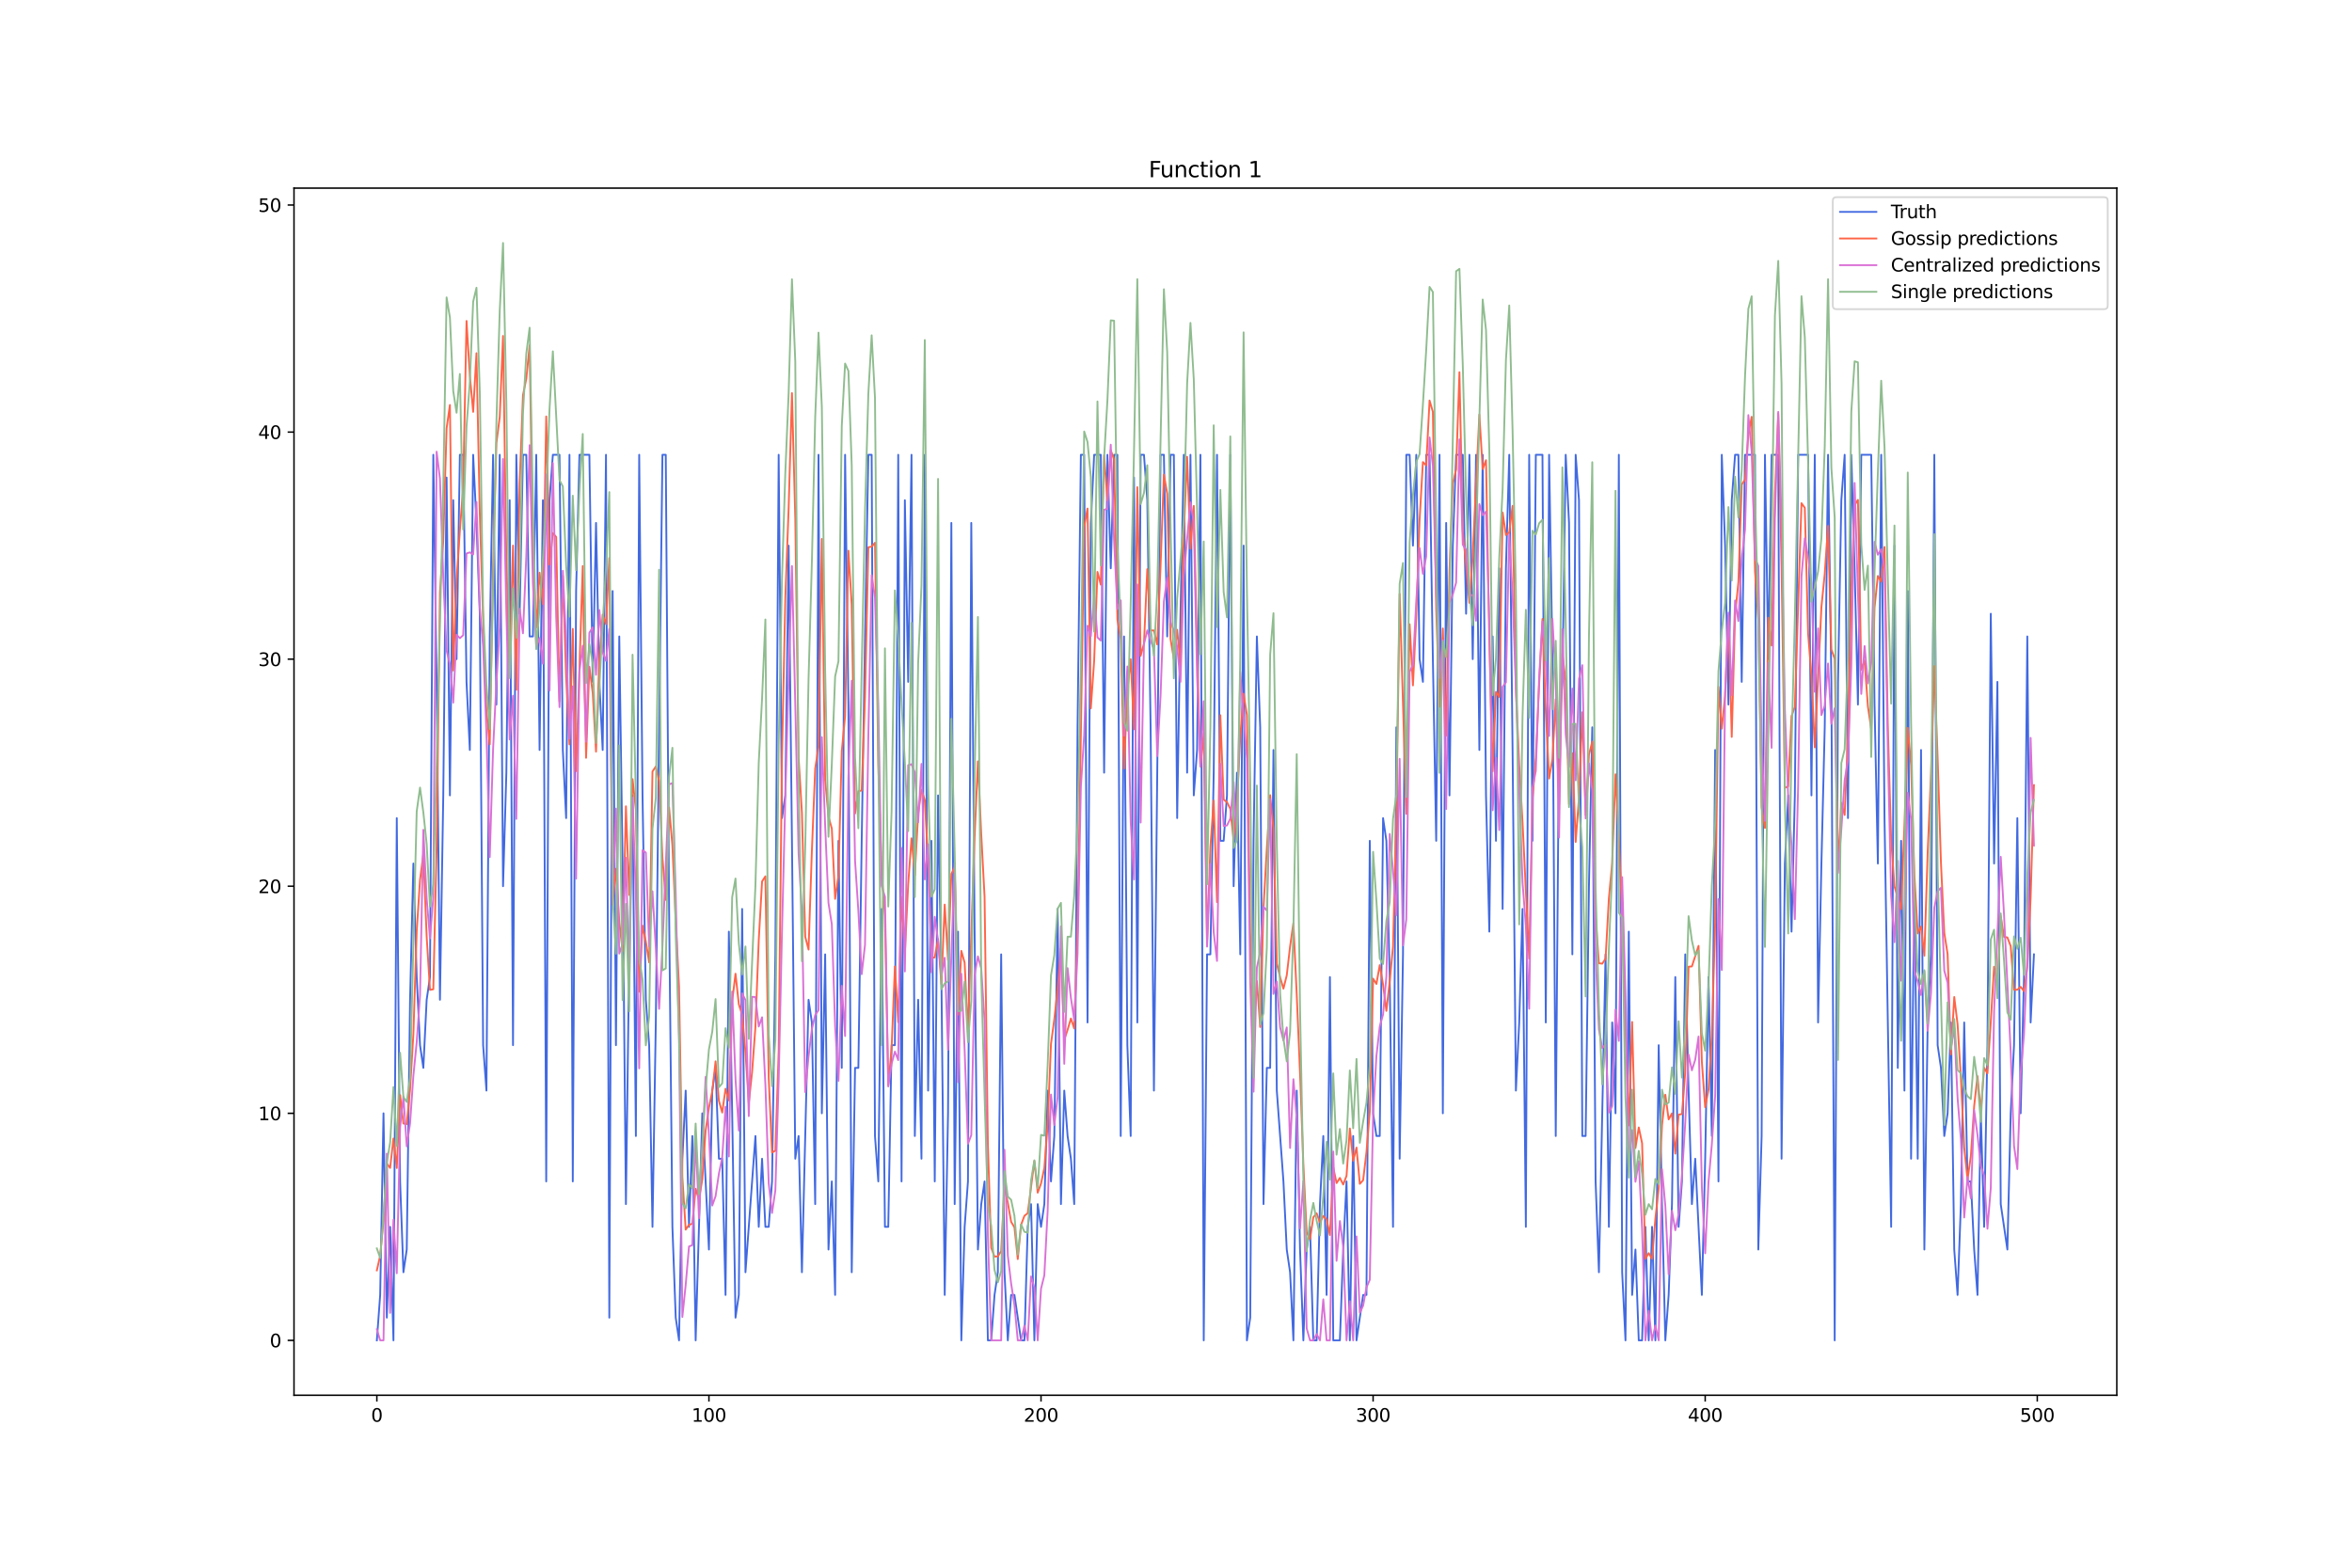<?xml version="1.0" encoding="utf-8" standalone="no"?>
<!DOCTYPE svg PUBLIC "-//W3C//DTD SVG 1.1//EN"
  "http://www.w3.org/Graphics/SVG/1.1/DTD/svg11.dtd">
<svg xmlns:xlink="http://www.w3.org/1999/xlink" width="1296pt" height="864pt" viewBox="0 0 1296 864" xmlns="http://www.w3.org/2000/svg" version="1.1">
 <defs>
  <style type="text/css">*{stroke-linejoin: round; stroke-linecap: butt}</style>
 </defs>
 <g id="figure_1">
  <g id="patch_1">
   <path d="M 0 864 
L 1296 864 
L 1296 0 
L 0 0 
z
" style="fill: #ffffff"/>
  </g>
  <g id="axes_1">
   <g id="patch_2">
    <path d="M 162 768.96 
L 1166.4 768.96 
L 1166.4 103.68 
L 162 103.68 
z
" style="fill: #ffffff"/>
   </g>
   <g id="matplotlib.axis_1">
    <g id="xtick_1">
     <g id="line2d_1">
      <defs>
       <path id="mf8ab9bf623" d="M 0 0 
L 0 3.5 
" style="stroke: #000000; stroke-width: 0.8"/>
      </defs>
      <g>
       <use xlink:href="#mf8ab9bf623" x="207.655" y="768.96" style="stroke: #000000; stroke-width: 0.8"/>
      </g>
     </g>
     <g id="text_1">
      <!-- 0 -->
      <g transform="translate(204.473 783.558) scale(0.1 -0.1)">
       <defs>
        <path id="DejaVuSans-30" d="M 2034 4250 
Q 1547 4250 1301 3770 
Q 1056 3291 1056 2328 
Q 1056 1369 1301 889 
Q 1547 409 2034 409 
Q 2525 409 2770 889 
Q 3016 1369 3016 2328 
Q 3016 3291 2770 3770 
Q 2525 4250 2034 4250 
z
M 2034 4750 
Q 2819 4750 3233 4129 
Q 3647 3509 3647 2328 
Q 3647 1150 3233 529 
Q 2819 -91 2034 -91 
Q 1250 -91 836 529 
Q 422 1150 422 2328 
Q 422 3509 836 4129 
Q 1250 4750 2034 4750 
z
" transform="scale(0.016)"/>
       </defs>
       <use xlink:href="#DejaVuSans-30"/>
      </g>
     </g>
    </g>
    <g id="xtick_2">
     <g id="line2d_2">
      <g>
       <use xlink:href="#mf8ab9bf623" x="390.639" y="768.96" style="stroke: #000000; stroke-width: 0.8"/>
      </g>
     </g>
     <g id="text_2">
      <!-- 100 -->
      <g transform="translate(381.095 783.558) scale(0.1 -0.1)">
       <defs>
        <path id="DejaVuSans-31" d="M 794 531 
L 1825 531 
L 1825 4091 
L 703 3866 
L 703 4441 
L 1819 4666 
L 2450 4666 
L 2450 531 
L 3481 531 
L 3481 0 
L 794 0 
L 794 531 
z
" transform="scale(0.016)"/>
       </defs>
       <use xlink:href="#DejaVuSans-31"/>
       <use xlink:href="#DejaVuSans-30" x="63.623"/>
       <use xlink:href="#DejaVuSans-30" x="127.246"/>
      </g>
     </g>
    </g>
    <g id="xtick_3">
     <g id="line2d_3">
      <g>
       <use xlink:href="#mf8ab9bf623" x="573.623" y="768.96" style="stroke: #000000; stroke-width: 0.8"/>
      </g>
     </g>
     <g id="text_3">
      <!-- 200 -->
      <g transform="translate(564.079 783.558) scale(0.1 -0.1)">
       <defs>
        <path id="DejaVuSans-32" d="M 1228 531 
L 3431 531 
L 3431 0 
L 469 0 
L 469 531 
Q 828 903 1448 1529 
Q 2069 2156 2228 2338 
Q 2531 2678 2651 2914 
Q 2772 3150 2772 3378 
Q 2772 3750 2511 3984 
Q 2250 4219 1831 4219 
Q 1534 4219 1204 4116 
Q 875 4013 500 3803 
L 500 4441 
Q 881 4594 1212 4672 
Q 1544 4750 1819 4750 
Q 2544 4750 2975 4387 
Q 3406 4025 3406 3419 
Q 3406 3131 3298 2873 
Q 3191 2616 2906 2266 
Q 2828 2175 2409 1742 
Q 1991 1309 1228 531 
z
" transform="scale(0.016)"/>
       </defs>
       <use xlink:href="#DejaVuSans-32"/>
       <use xlink:href="#DejaVuSans-30" x="63.623"/>
       <use xlink:href="#DejaVuSans-30" x="127.246"/>
      </g>
     </g>
    </g>
    <g id="xtick_4">
     <g id="line2d_4">
      <g>
       <use xlink:href="#mf8ab9bf623" x="756.607" y="768.96" style="stroke: #000000; stroke-width: 0.8"/>
      </g>
     </g>
     <g id="text_4">
      <!-- 300 -->
      <g transform="translate(747.063 783.558) scale(0.1 -0.1)">
       <defs>
        <path id="DejaVuSans-33" d="M 2597 2516 
Q 3050 2419 3304 2112 
Q 3559 1806 3559 1356 
Q 3559 666 3084 287 
Q 2609 -91 1734 -91 
Q 1441 -91 1130 -33 
Q 819 25 488 141 
L 488 750 
Q 750 597 1062 519 
Q 1375 441 1716 441 
Q 2309 441 2620 675 
Q 2931 909 2931 1356 
Q 2931 1769 2642 2001 
Q 2353 2234 1838 2234 
L 1294 2234 
L 1294 2753 
L 1863 2753 
Q 2328 2753 2575 2939 
Q 2822 3125 2822 3475 
Q 2822 3834 2567 4026 
Q 2313 4219 1838 4219 
Q 1578 4219 1281 4162 
Q 984 4106 628 3988 
L 628 4550 
Q 988 4650 1302 4700 
Q 1616 4750 1894 4750 
Q 2613 4750 3031 4423 
Q 3450 4097 3450 3541 
Q 3450 3153 3228 2886 
Q 3006 2619 2597 2516 
z
" transform="scale(0.016)"/>
       </defs>
       <use xlink:href="#DejaVuSans-33"/>
       <use xlink:href="#DejaVuSans-30" x="63.623"/>
       <use xlink:href="#DejaVuSans-30" x="127.246"/>
      </g>
     </g>
    </g>
    <g id="xtick_5">
     <g id="line2d_5">
      <g>
       <use xlink:href="#mf8ab9bf623" x="939.591" y="768.96" style="stroke: #000000; stroke-width: 0.8"/>
      </g>
     </g>
     <g id="text_5">
      <!-- 400 -->
      <g transform="translate(930.047 783.558) scale(0.1 -0.1)">
       <defs>
        <path id="DejaVuSans-34" d="M 2419 4116 
L 825 1625 
L 2419 1625 
L 2419 4116 
z
M 2253 4666 
L 3047 4666 
L 3047 1625 
L 3713 1625 
L 3713 1100 
L 3047 1100 
L 3047 0 
L 2419 0 
L 2419 1100 
L 313 1100 
L 313 1709 
L 2253 4666 
z
" transform="scale(0.016)"/>
       </defs>
       <use xlink:href="#DejaVuSans-34"/>
       <use xlink:href="#DejaVuSans-30" x="63.623"/>
       <use xlink:href="#DejaVuSans-30" x="127.246"/>
      </g>
     </g>
    </g>
    <g id="xtick_6">
     <g id="line2d_6">
      <g>
       <use xlink:href="#mf8ab9bf623" x="1122.575" y="768.96" style="stroke: #000000; stroke-width: 0.8"/>
      </g>
     </g>
     <g id="text_6">
      <!-- 500 -->
      <g transform="translate(1113.032 783.558) scale(0.1 -0.1)">
       <defs>
        <path id="DejaVuSans-35" d="M 691 4666 
L 3169 4666 
L 3169 4134 
L 1269 4134 
L 1269 2991 
Q 1406 3038 1543 3061 
Q 1681 3084 1819 3084 
Q 2600 3084 3056 2656 
Q 3513 2228 3513 1497 
Q 3513 744 3044 326 
Q 2575 -91 1722 -91 
Q 1428 -91 1123 -41 
Q 819 9 494 109 
L 494 744 
Q 775 591 1075 516 
Q 1375 441 1709 441 
Q 2250 441 2565 725 
Q 2881 1009 2881 1497 
Q 2881 1984 2565 2268 
Q 2250 2553 1709 2553 
Q 1456 2553 1204 2497 
Q 953 2441 691 2322 
L 691 4666 
z
" transform="scale(0.016)"/>
       </defs>
       <use xlink:href="#DejaVuSans-35"/>
       <use xlink:href="#DejaVuSans-30" x="63.623"/>
       <use xlink:href="#DejaVuSans-30" x="127.246"/>
      </g>
     </g>
    </g>
   </g>
   <g id="matplotlib.axis_2">
    <g id="ytick_1">
     <g id="line2d_7">
      <defs>
       <path id="me3954fe844" d="M 0 0 
L -3.5 0 
" style="stroke: #000000; stroke-width: 0.8"/>
      </defs>
      <g>
       <use xlink:href="#me3954fe844" x="162" y="738.72" style="stroke: #000000; stroke-width: 0.8"/>
      </g>
     </g>
     <g id="text_7">
      <!-- 0 -->
      <g transform="translate(148.637 742.519) scale(0.1 -0.1)">
       <use xlink:href="#DejaVuSans-30"/>
      </g>
     </g>
    </g>
    <g id="ytick_2">
     <g id="line2d_8">
      <g>
       <use xlink:href="#me3954fe844" x="162" y="613.574" style="stroke: #000000; stroke-width: 0.8"/>
      </g>
     </g>
     <g id="text_8">
      <!-- 10 -->
      <g transform="translate(142.275 617.373) scale(0.1 -0.1)">
       <use xlink:href="#DejaVuSans-31"/>
       <use xlink:href="#DejaVuSans-30" x="63.623"/>
      </g>
     </g>
    </g>
    <g id="ytick_3">
     <g id="line2d_9">
      <g>
       <use xlink:href="#me3954fe844" x="162" y="488.427" style="stroke: #000000; stroke-width: 0.8"/>
      </g>
     </g>
     <g id="text_9">
      <!-- 20 -->
      <g transform="translate(142.275 492.226) scale(0.1 -0.1)">
       <use xlink:href="#DejaVuSans-32"/>
       <use xlink:href="#DejaVuSans-30" x="63.623"/>
      </g>
     </g>
    </g>
    <g id="ytick_4">
     <g id="line2d_10">
      <g>
       <use xlink:href="#me3954fe844" x="162" y="363.281" style="stroke: #000000; stroke-width: 0.8"/>
      </g>
     </g>
     <g id="text_10">
      <!-- 30 -->
      <g transform="translate(142.275 367.08) scale(0.1 -0.1)">
       <use xlink:href="#DejaVuSans-33"/>
       <use xlink:href="#DejaVuSans-30" x="63.623"/>
      </g>
     </g>
    </g>
    <g id="ytick_5">
     <g id="line2d_11">
      <g>
       <use xlink:href="#me3954fe844" x="162" y="238.134" style="stroke: #000000; stroke-width: 0.8"/>
      </g>
     </g>
     <g id="text_11">
      <!-- 40 -->
      <g transform="translate(142.275 241.933) scale(0.1 -0.1)">
       <use xlink:href="#DejaVuSans-34"/>
       <use xlink:href="#DejaVuSans-30" x="63.623"/>
      </g>
     </g>
    </g>
    <g id="ytick_6">
     <g id="line2d_12">
      <g>
       <use xlink:href="#me3954fe844" x="162" y="112.988" style="stroke: #000000; stroke-width: 0.8"/>
      </g>
     </g>
     <g id="text_12">
      <!-- 50 -->
      <g transform="translate(142.275 116.787) scale(0.1 -0.1)">
       <use xlink:href="#DejaVuSans-35"/>
       <use xlink:href="#DejaVuSans-30" x="63.623"/>
      </g>
     </g>
    </g>
   </g>
   <g id="line2d_13">
    <path d="M 207.655 738.72 
L 209.484 713.691 
L 211.314 613.574 
L 213.144 726.205 
L 214.974 676.147 
L 216.804 738.72 
L 218.634 450.883 
L 220.463 651.117 
L 222.293 701.176 
L 224.123 688.661 
L 225.953 551 
L 227.783 475.912 
L 229.613 538.486 
L 231.442 576.03 
L 233.272 588.544 
L 235.102 551 
L 236.932 538.486 
L 238.762 250.649 
L 240.592 375.795 
L 242.422 551 
L 244.251 438.368 
L 246.081 263.163 
L 247.911 438.368 
L 249.741 275.678 
L 251.571 363.281 
L 253.401 250.649 
L 255.23 250.649 
L 257.06 375.795 
L 258.89 413.339 
L 260.72 250.649 
L 262.55 288.193 
L 264.38 338.251 
L 266.209 576.03 
L 268.039 601.059 
L 269.869 350.766 
L 271.699 250.649 
L 273.529 388.31 
L 275.359 250.649 
L 277.189 488.427 
L 279.018 425.854 
L 280.848 275.678 
L 282.678 576.03 
L 284.508 250.649 
L 286.338 338.251 
L 288.168 250.649 
L 289.997 250.649 
L 291.827 350.766 
L 293.657 350.766 
L 295.487 250.649 
L 297.317 413.339 
L 299.147 275.678 
L 300.976 651.117 
L 302.806 275.678 
L 304.636 250.649 
L 308.296 250.649 
L 310.126 413.339 
L 311.956 450.883 
L 313.785 250.649 
L 315.615 651.117 
L 317.445 325.737 
L 319.275 250.649 
L 324.764 250.649 
L 326.594 375.795 
L 328.424 288.193 
L 330.254 375.795 
L 332.084 413.339 
L 333.914 250.649 
L 335.743 726.205 
L 337.573 325.737 
L 339.403 576.03 
L 341.233 350.766 
L 343.063 475.912 
L 344.893 663.632 
L 346.723 525.971 
L 348.552 438.368 
L 350.382 626.088 
L 352.212 250.649 
L 354.042 438.368 
L 355.872 551 
L 357.702 576.03 
L 359.531 676.147 
L 361.361 563.515 
L 363.191 400.825 
L 365.021 250.649 
L 366.851 250.649 
L 368.681 500.942 
L 370.51 676.147 
L 372.34 726.205 
L 374.17 738.72 
L 376 638.603 
L 377.83 601.059 
L 379.66 676.147 
L 381.489 626.088 
L 383.319 738.72 
L 386.979 613.574 
L 390.639 688.661 
L 392.469 601.059 
L 394.298 588.544 
L 396.128 638.603 
L 397.958 638.603 
L 399.788 713.691 
L 401.618 513.456 
L 403.448 613.574 
L 405.277 726.205 
L 407.107 713.691 
L 408.937 500.942 
L 410.767 701.176 
L 416.256 626.088 
L 418.086 676.147 
L 419.916 638.603 
L 421.746 676.147 
L 423.576 676.147 
L 425.406 651.117 
L 427.236 525.971 
L 429.065 250.649 
L 430.895 450.883 
L 432.725 438.368 
L 434.555 300.707 
L 436.385 463.398 
L 438.215 638.603 
L 440.044 626.088 
L 441.874 701.176 
L 445.534 551 
L 447.364 563.515 
L 449.194 663.632 
L 451.023 250.649 
L 452.853 613.574 
L 454.683 525.971 
L 456.513 688.661 
L 458.343 651.117 
L 460.173 713.691 
L 462.003 463.398 
L 463.832 588.544 
L 465.662 250.649 
L 467.492 388.31 
L 469.322 701.176 
L 471.152 588.544 
L 472.982 588.544 
L 474.811 463.398 
L 476.641 350.766 
L 478.471 250.649 
L 480.301 250.649 
L 482.131 626.088 
L 483.961 651.117 
L 485.79 500.942 
L 487.62 676.147 
L 489.45 676.147 
L 491.28 576.03 
L 493.11 576.03 
L 494.94 250.649 
L 496.77 651.117 
L 498.599 275.678 
L 500.429 375.795 
L 502.259 250.649 
L 504.089 626.088 
L 505.919 551 
L 507.749 638.603 
L 509.578 250.649 
L 511.408 601.059 
L 513.238 463.398 
L 515.068 651.117 
L 516.898 438.368 
L 518.728 538.486 
L 520.557 713.691 
L 522.387 613.574 
L 524.217 288.193 
L 526.047 663.632 
L 527.877 513.456 
L 529.707 738.72 
L 531.536 676.147 
L 533.366 651.117 
L 535.196 288.193 
L 537.026 513.456 
L 538.856 688.661 
L 540.686 663.632 
L 542.516 651.117 
L 544.345 738.72 
L 546.175 738.72 
L 548.005 713.691 
L 549.835 701.176 
L 551.665 525.971 
L 553.495 701.176 
L 555.324 738.72 
L 557.154 713.691 
L 558.984 713.691 
L 562.644 738.72 
L 564.474 738.72 
L 566.303 676.147 
L 568.133 663.632 
L 569.963 738.72 
L 571.793 663.632 
L 573.623 676.147 
L 575.453 663.632 
L 577.283 601.059 
L 579.112 651.117 
L 580.942 626.088 
L 582.772 500.942 
L 584.602 663.632 
L 586.432 601.059 
L 588.262 626.088 
L 590.091 638.603 
L 591.921 663.632 
L 593.751 400.825 
L 595.581 250.649 
L 597.411 250.649 
L 599.241 563.515 
L 601.07 288.193 
L 602.9 250.649 
L 606.56 250.649 
L 608.39 425.854 
L 610.22 250.649 
L 612.05 313.222 
L 613.879 250.649 
L 615.709 250.649 
L 617.539 626.088 
L 619.369 350.766 
L 621.199 576.03 
L 623.029 626.088 
L 624.858 263.163 
L 626.688 563.515 
L 628.518 250.649 
L 630.348 250.649 
L 632.178 275.678 
L 634.008 400.825 
L 635.837 601.059 
L 639.497 250.649 
L 641.327 250.649 
L 643.157 350.766 
L 644.987 250.649 
L 646.817 250.649 
L 648.646 450.883 
L 650.476 338.251 
L 652.306 250.649 
L 654.136 425.854 
L 655.966 250.649 
L 657.796 438.368 
L 659.625 413.339 
L 661.455 250.649 
L 663.285 738.72 
L 665.115 525.971 
L 666.945 525.971 
L 668.775 425.854 
L 670.604 250.649 
L 672.434 463.398 
L 674.264 463.398 
L 676.094 438.368 
L 677.924 250.649 
L 679.754 488.427 
L 681.583 425.854 
L 683.413 525.971 
L 685.243 300.707 
L 687.073 738.72 
L 688.903 726.205 
L 690.733 463.398 
L 692.563 350.766 
L 694.392 400.825 
L 696.222 663.632 
L 698.052 588.544 
L 699.882 588.544 
L 701.712 413.339 
L 703.542 601.059 
L 707.201 651.117 
L 709.031 688.661 
L 710.861 701.176 
L 712.691 738.72 
L 714.521 601.059 
L 716.35 688.661 
L 718.18 738.72 
L 720.01 688.661 
L 721.84 676.147 
L 723.67 738.72 
L 725.5 738.72 
L 727.33 663.632 
L 729.159 626.088 
L 730.989 713.691 
L 732.819 538.486 
L 734.649 738.72 
L 738.309 738.72 
L 740.138 688.661 
L 741.968 651.117 
L 743.798 738.72 
L 745.628 626.088 
L 747.458 738.72 
L 751.117 713.691 
L 752.947 713.691 
L 754.777 463.398 
L 756.607 613.574 
L 758.437 626.088 
L 760.267 626.088 
L 762.097 450.883 
L 763.926 463.398 
L 765.756 538.486 
L 767.586 676.147 
L 769.416 400.825 
L 771.246 638.603 
L 773.076 525.971 
L 774.905 250.649 
L 776.735 250.649 
L 778.565 300.707 
L 780.395 250.649 
L 782.225 363.281 
L 784.055 375.795 
L 785.884 250.649 
L 787.714 250.649 
L 789.544 363.281 
L 791.374 463.398 
L 793.204 250.649 
L 795.034 613.574 
L 796.864 288.193 
L 798.693 438.368 
L 800.523 300.707 
L 802.353 250.649 
L 806.013 250.649 
L 807.843 338.251 
L 809.672 250.649 
L 811.502 363.281 
L 813.332 250.649 
L 815.162 413.339 
L 816.992 250.649 
L 818.822 438.368 
L 820.651 513.456 
L 822.481 350.766 
L 824.311 463.398 
L 826.141 313.222 
L 827.971 500.942 
L 829.801 313.222 
L 831.63 250.649 
L 833.46 413.339 
L 835.29 601.059 
L 837.12 563.515 
L 838.95 500.942 
L 840.78 676.147 
L 842.61 250.649 
L 844.439 463.398 
L 846.269 250.649 
L 849.929 250.649 
L 851.759 563.515 
L 853.589 250.649 
L 855.418 363.281 
L 857.248 626.088 
L 859.078 400.825 
L 860.908 375.795 
L 862.738 250.649 
L 864.568 288.193 
L 866.397 525.971 
L 868.227 250.649 
L 870.057 275.678 
L 871.887 626.088 
L 873.717 626.088 
L 875.547 488.427 
L 877.377 400.825 
L 879.206 651.117 
L 881.036 701.176 
L 884.696 525.971 
L 886.526 676.147 
L 888.356 563.515 
L 890.185 613.574 
L 892.015 250.649 
L 893.845 701.176 
L 895.675 738.72 
L 897.505 513.456 
L 899.335 713.691 
L 901.164 688.661 
L 902.994 738.72 
L 904.824 738.72 
L 906.654 676.147 
L 908.484 738.72 
L 910.314 676.147 
L 912.144 738.72 
L 913.973 576.03 
L 915.803 663.632 
L 917.633 738.72 
L 919.463 713.691 
L 921.293 663.632 
L 923.123 538.486 
L 924.952 676.147 
L 926.782 651.117 
L 928.612 525.971 
L 930.442 601.059 
L 932.272 663.632 
L 934.102 638.603 
L 937.761 713.691 
L 939.591 638.603 
L 941.421 538.486 
L 943.251 626.088 
L 945.081 413.339 
L 946.911 651.117 
L 948.74 250.649 
L 950.57 300.707 
L 952.4 388.31 
L 954.23 275.678 
L 956.06 250.649 
L 957.89 250.649 
L 959.719 375.795 
L 961.549 250.649 
L 967.039 250.649 
L 968.869 688.661 
L 970.698 626.088 
L 972.528 250.649 
L 974.358 363.281 
L 976.188 250.649 
L 979.848 250.649 
L 981.678 638.603 
L 983.507 475.912 
L 985.337 438.368 
L 987.167 513.456 
L 988.997 438.368 
L 990.827 250.649 
L 996.316 250.649 
L 998.146 438.368 
L 999.976 250.649 
L 1001.806 563.515 
L 1003.636 475.912 
L 1005.465 400.825 
L 1007.295 250.649 
L 1009.125 375.795 
L 1010.955 738.72 
L 1012.785 375.795 
L 1014.615 275.678 
L 1016.444 250.649 
L 1018.274 450.883 
L 1020.104 250.649 
L 1021.934 313.222 
L 1023.764 388.31 
L 1025.594 250.649 
L 1031.083 250.649 
L 1032.913 388.31 
L 1034.743 475.912 
L 1036.573 250.649 
L 1038.403 450.883 
L 1042.062 676.147 
L 1043.892 300.707 
L 1045.722 588.544 
L 1047.552 463.398 
L 1049.382 601.059 
L 1051.211 325.737 
L 1053.041 638.603 
L 1054.871 488.427 
L 1056.701 638.603 
L 1058.531 413.339 
L 1060.361 688.661 
L 1062.191 563.515 
L 1064.02 525.971 
L 1065.85 250.649 
L 1067.68 576.03 
L 1069.51 588.544 
L 1071.34 626.088 
L 1073.17 613.574 
L 1074.999 563.515 
L 1076.829 688.661 
L 1078.659 713.691 
L 1080.489 663.632 
L 1082.319 563.515 
L 1084.149 651.117 
L 1085.978 651.117 
L 1087.808 688.661 
L 1089.638 713.691 
L 1091.468 613.574 
L 1093.298 676.147 
L 1095.128 576.03 
L 1096.958 338.251 
L 1098.787 475.912 
L 1100.617 375.795 
L 1102.447 663.632 
L 1106.107 688.661 
L 1107.937 613.574 
L 1109.766 576.03 
L 1111.596 450.883 
L 1113.426 613.574 
L 1115.256 538.486 
L 1117.086 350.766 
L 1118.916 563.515 
L 1120.745 525.971 
L 1120.745 525.971 
" clip-path="url(#p2364315692)" style="fill: none; stroke: #4169e1; stroke-linecap: square"/>
   </g>
   <g id="line2d_14">
    <path d="M 207.655 700.14 
L 209.484 692.014 
L 211.314 672.465 
L 213.144 641.271 
L 214.974 643.684 
L 216.804 627.455 
L 218.634 643.74 
L 220.463 603.56 
L 222.293 619.194 
L 224.123 619.537 
L 225.953 600.573 
L 227.783 569.904 
L 229.613 513.199 
L 231.442 484.932 
L 233.272 470.733 
L 235.102 516.17 
L 236.932 545.561 
L 238.762 545.21 
L 240.592 466.713 
L 242.422 326.475 
L 244.251 298.008 
L 246.081 236.091 
L 247.911 223.189 
L 249.741 369.536 
L 251.571 319.71 
L 253.401 292.393 
L 255.23 268.311 
L 257.06 176.887 
L 258.89 206.935 
L 260.72 226.998 
L 262.55 194.655 
L 264.38 282.934 
L 266.209 341.423 
L 268.039 391.748 
L 269.869 410.237 
L 271.699 312.278 
L 273.529 244.177 
L 275.359 229.903 
L 277.189 185.147 
L 279.018 309.279 
L 280.848 368.171 
L 282.678 300.68 
L 284.508 380.202 
L 286.338 266.482 
L 288.168 217.825 
L 289.997 208.771 
L 291.827 190.34 
L 293.657 305.974 
L 295.487 345.939 
L 297.317 315.622 
L 299.147 333.011 
L 300.976 229.527 
L 302.806 311.146 
L 304.636 293.795 
L 306.466 295.936 
L 308.296 386.455 
L 310.126 317.365 
L 311.956 373.353 
L 313.785 410.266 
L 315.615 346.571 
L 317.445 425 
L 321.105 311.972 
L 322.935 417.67 
L 324.764 367.469 
L 326.594 381.843 
L 328.424 414.236 
L 330.254 363.137 
L 332.084 338.783 
L 333.914 344.002 
L 335.743 307.538 
L 337.573 498.458 
L 339.403 478.807 
L 341.233 508.078 
L 343.063 524.321 
L 344.893 444.377 
L 346.723 493.263 
L 348.552 429.403 
L 350.382 446.099 
L 352.212 546.567 
L 354.042 510.138 
L 355.872 518.996 
L 357.702 530.415 
L 359.531 425.188 
L 361.361 422.443 
L 363.191 430.477 
L 365.021 472.468 
L 366.851 495.98 
L 368.681 445 
L 370.51 465.855 
L 372.34 507.547 
L 374.17 543.698 
L 376 648.742 
L 377.83 677.68 
L 379.66 675.023 
L 381.489 674.44 
L 383.319 655.144 
L 385.149 661.226 
L 386.979 650.008 
L 388.809 623.168 
L 390.639 610.529 
L 392.469 601.433 
L 394.298 584.925 
L 396.128 606.676 
L 397.958 613.158 
L 399.788 600.036 
L 401.618 606.51 
L 403.448 551.841 
L 405.277 536.653 
L 407.107 553.493 
L 408.937 559.246 
L 410.767 579.789 
L 412.597 607.979 
L 414.427 590.682 
L 416.256 566.014 
L 418.086 518.18 
L 419.916 485.772 
L 421.746 482.972 
L 423.576 593.979 
L 425.406 635.203 
L 427.236 634.224 
L 429.065 579.476 
L 430.895 416.623 
L 432.725 329.804 
L 434.555 280.182 
L 436.385 216.655 
L 438.215 285.853 
L 440.044 417.661 
L 441.874 447.946 
L 443.704 516.302 
L 445.534 523.352 
L 447.364 468.888 
L 449.194 423.606 
L 451.023 411.589 
L 452.853 297.022 
L 454.683 430.012 
L 456.513 450.013 
L 458.343 456.64 
L 460.173 495.407 
L 462.003 482.746 
L 463.832 414.016 
L 465.662 394.689 
L 467.492 303.511 
L 469.322 333.296 
L 471.152 448.365 
L 472.982 436.051 
L 474.811 435.693 
L 476.641 383.956 
L 478.471 301.622 
L 480.301 301.259 
L 482.131 299.118 
L 483.961 421.162 
L 485.79 480.652 
L 487.62 504.975 
L 489.45 598.062 
L 491.28 577.97 
L 493.11 532.639 
L 494.94 563.371 
L 496.77 494.292 
L 498.599 525.577 
L 500.429 487.329 
L 502.259 462.015 
L 504.089 482.297 
L 505.919 448.464 
L 507.749 435.278 
L 509.578 440.968 
L 511.408 474.44 
L 513.238 527.915 
L 515.068 527.644 
L 516.898 517.551 
L 518.728 542.444 
L 520.557 498.546 
L 522.387 529.194 
L 524.217 481.675 
L 526.047 477.862 
L 527.877 559.227 
L 529.707 524.046 
L 531.536 530.59 
L 533.366 568.891 
L 537.026 461.25 
L 538.856 419.618 
L 540.686 459.77 
L 542.516 494.2 
L 544.345 630.766 
L 546.175 687.666 
L 548.005 692.557 
L 549.835 692.438 
L 551.665 689.536 
L 553.495 653.441 
L 555.324 662.931 
L 557.154 673.37 
L 558.984 676.422 
L 560.814 693.909 
L 562.644 674.987 
L 564.474 670.095 
L 566.303 668.6 
L 569.963 639.866 
L 571.793 657.31 
L 573.623 652.284 
L 575.453 643.74 
L 577.283 619.835 
L 579.112 575.39 
L 580.942 561.814 
L 582.772 544.978 
L 584.602 522.707 
L 586.432 573.087 
L 588.262 567.567 
L 590.091 561.338 
L 591.921 566.844 
L 593.751 511.253 
L 595.581 405.005 
L 597.411 290.373 
L 599.241 280.27 
L 601.07 390.386 
L 602.9 364.272 
L 604.73 315.205 
L 606.56 322.23 
L 608.39 250.823 
L 610.22 275.846 
L 612.05 248.128 
L 613.879 253.222 
L 615.709 341.395 
L 617.539 352.161 
L 619.369 423.595 
L 621.199 380.602 
L 623.029 363.317 
L 624.858 401.914 
L 626.688 268.492 
L 628.518 361.451 
L 630.348 354.718 
L 632.178 313.671 
L 634.008 347.437 
L 635.837 347.464 
L 637.667 355.179 
L 639.497 311.888 
L 641.327 261.555 
L 643.157 272.065 
L 644.987 352.149 
L 646.817 363.137 
L 648.646 347.07 
L 650.476 366.67 
L 652.306 293.871 
L 654.136 251.754 
L 655.966 302.426 
L 657.796 278.82 
L 659.625 358.817 
L 661.455 422.419 
L 663.285 404.065 
L 665.115 519.555 
L 666.945 466.931 
L 668.775 441.241 
L 670.604 497.226 
L 672.434 394.176 
L 674.264 440.68 
L 676.094 442.082 
L 677.924 445.762 
L 679.754 462.91 
L 681.583 444.372 
L 683.413 405.848 
L 685.243 382.329 
L 687.073 394.149 
L 688.903 514.298 
L 690.733 568.265 
L 692.563 540.693 
L 694.392 566.033 
L 696.222 500.313 
L 698.052 467.575 
L 699.882 438.241 
L 701.712 456.809 
L 703.542 530.987 
L 705.371 538.592 
L 707.201 544.878 
L 709.031 537.53 
L 710.861 521.615 
L 712.691 508.747 
L 714.521 548.095 
L 716.35 591.518 
L 718.18 641.655 
L 720.01 679.266 
L 721.84 682.9 
L 723.67 670.876 
L 725.5 668.689 
L 727.33 673.698 
L 729.159 670.158 
L 730.989 672.131 
L 732.819 680.678 
L 734.649 643.436 
L 736.479 652.031 
L 738.309 649.186 
L 740.138 652.842 
L 741.968 648.004 
L 743.798 621.946 
L 745.628 639.714 
L 747.458 632.447 
L 749.288 652.451 
L 751.117 650.441 
L 752.947 634.969 
L 754.777 612.69 
L 756.607 539.338 
L 758.437 542.287 
L 760.267 531.924 
L 762.097 542.598 
L 763.926 557.142 
L 765.756 540.916 
L 767.586 521.683 
L 769.416 450.366 
L 771.246 327.292 
L 774.905 448.54 
L 776.735 344.052 
L 778.565 377.748 
L 780.395 340.212 
L 782.225 286.572 
L 784.055 254.641 
L 785.884 256.458 
L 787.714 220.74 
L 789.544 226.966 
L 791.374 335.841 
L 793.204 389.494 
L 795.034 346.35 
L 796.864 405.399 
L 798.693 314.883 
L 800.523 266.648 
L 802.353 258.68 
L 804.183 205.14 
L 806.013 292.831 
L 807.843 311.41 
L 809.672 332.273 
L 811.502 306.431 
L 813.332 266.079 
L 815.162 228.496 
L 816.992 258.505 
L 818.822 253.622 
L 820.651 353.339 
L 822.481 425.142 
L 824.311 381.304 
L 826.141 384.097 
L 827.971 282.463 
L 829.801 294.918 
L 831.63 293.389 
L 833.46 278.778 
L 835.29 379.124 
L 837.12 421.457 
L 838.95 453.229 
L 842.61 528.281 
L 844.439 440.37 
L 846.269 417.345 
L 848.099 377.194 
L 849.929 341.114 
L 851.759 392.277 
L 853.589 429.082 
L 855.418 418.396 
L 857.248 385.338 
L 859.078 443.177 
L 860.908 360.294 
L 862.738 375.308 
L 864.568 443.207 
L 866.397 415.093 
L 868.227 464.025 
L 870.057 439.422 
L 871.887 392.549 
L 873.717 449.156 
L 875.547 415.958 
L 877.377 408.742 
L 879.206 505.393 
L 881.036 530.86 
L 882.866 531.113 
L 884.696 528.351 
L 886.526 495.175 
L 888.356 475.452 
L 890.185 426.738 
L 892.015 462.843 
L 893.845 503.976 
L 895.675 567.932 
L 897.505 620.232 
L 899.335 563.229 
L 901.164 632.739 
L 902.994 621.37 
L 904.824 630.063 
L 906.654 693.784 
L 908.484 690.643 
L 910.314 693.832 
L 912.144 671.665 
L 913.973 654.755 
L 915.803 620.093 
L 917.633 603.344 
L 919.463 616.928 
L 921.293 613.618 
L 923.123 635.834 
L 924.952 614.294 
L 926.782 614.013 
L 928.612 590.97 
L 930.442 532.79 
L 932.272 532.617 
L 935.931 521.289 
L 937.761 585.213 
L 939.591 610.26 
L 941.421 600.481 
L 943.251 571.075 
L 945.081 509.272 
L 946.911 378.507 
L 948.74 401.625 
L 950.57 383.247 
L 952.4 339.312 
L 954.23 406.139 
L 956.06 339.059 
L 957.89 320.877 
L 959.719 267.063 
L 961.549 264.363 
L 963.379 239.365 
L 965.209 229.721 
L 967.039 314.774 
L 968.869 341.138 
L 970.698 444.955 
L 972.528 456.295 
L 974.358 340.45 
L 976.188 355.761 
L 978.018 272.096 
L 979.848 228 
L 981.678 312.59 
L 983.507 434.211 
L 985.337 433.393 
L 987.167 394.637 
L 988.997 389.637 
L 992.657 277.328 
L 994.486 279.885 
L 996.316 349.429 
L 998.146 372.417 
L 999.976 411.92 
L 1003.636 334.57 
L 1005.465 316.298 
L 1007.295 289.855 
L 1009.125 357.962 
L 1010.955 363.023 
L 1012.785 478.317 
L 1014.615 442.415 
L 1016.444 449.17 
L 1018.274 405.243 
L 1020.104 324.396 
L 1021.934 278.338 
L 1023.764 275.498 
L 1025.594 369.115 
L 1027.424 363.956 
L 1029.253 389.34 
L 1031.083 401.8 
L 1032.913 334.895 
L 1034.743 317.431 
L 1036.573 320.578 
L 1038.403 301.433 
L 1040.232 400.313 
L 1042.062 462.786 
L 1043.892 488.506 
L 1047.552 501.1 
L 1049.382 454.613 
L 1051.211 401.155 
L 1053.041 421.607 
L 1054.871 482.419 
L 1056.701 514.442 
L 1058.531 510.665 
L 1060.361 526.714 
L 1062.191 469.81 
L 1064.02 426.299 
L 1065.85 367.073 
L 1067.68 417.857 
L 1069.51 475.584 
L 1071.34 514.201 
L 1073.17 525.769 
L 1074.999 581.148 
L 1076.829 549.478 
L 1078.659 564.414 
L 1080.489 593.919 
L 1082.319 632.32 
L 1084.149 650.033 
L 1085.978 637.171 
L 1087.808 609.509 
L 1089.638 593.097 
L 1091.468 612.59 
L 1093.298 588.465 
L 1095.128 591.592 
L 1096.958 563.143 
L 1098.787 532.794 
L 1100.617 542.236 
L 1102.447 504.901 
L 1104.277 516.39 
L 1106.107 516.643 
L 1107.937 521.465 
L 1109.766 545.458 
L 1111.596 545.487 
L 1113.426 543.867 
L 1115.256 546.26 
L 1117.086 533.064 
L 1118.916 494.951 
L 1120.745 432.711 
L 1120.745 432.711 
" clip-path="url(#p2364315692)" style="fill: none; stroke: #ff6347; stroke-linecap: square"/>
   </g>
   <g id="line2d_15">
    <path d="M 207.655 732.62 
L 209.484 738.72 
L 211.314 738.72 
L 213.144 635.798 
L 214.974 723.58 
L 216.804 672.122 
L 218.634 701.728 
L 220.463 621.369 
L 222.293 604.256 
L 224.123 631.789 
L 225.953 619.124 
L 227.783 592.865 
L 229.613 574.434 
L 231.442 548.491 
L 233.272 457.334 
L 235.102 495.189 
L 236.932 517.188 
L 238.762 494.498 
L 240.592 248.944 
L 242.422 263.81 
L 244.251 318.134 
L 246.081 358.523 
L 247.911 366.112 
L 249.741 387.241 
L 251.571 349.824 
L 253.401 351.712 
L 255.23 350.09 
L 257.06 305.007 
L 258.89 304.436 
L 260.72 305.595 
L 262.55 276.728 
L 264.38 334.991 
L 266.209 356.134 
L 268.039 404.138 
L 269.869 472.376 
L 271.699 412.937 
L 273.529 376.19 
L 275.359 345.886 
L 277.189 252.976 
L 279.018 337.443 
L 280.848 407.548 
L 282.678 383.424 
L 284.508 451.329 
L 286.338 335.531 
L 288.168 349.033 
L 289.997 306.622 
L 291.827 245.354 
L 293.657 321.737 
L 295.487 356.39 
L 297.317 351.626 
L 299.147 365.777 
L 300.976 261.433 
L 302.806 380.562 
L 304.636 255.18 
L 306.466 339.725 
L 308.296 389.736 
L 310.126 314.565 
L 311.956 352.967 
L 313.785 407.119 
L 315.615 378.233 
L 317.445 484.247 
L 319.275 370.098 
L 321.105 355.894 
L 322.935 408.82 
L 324.764 348.715 
L 326.594 345.737 
L 328.424 371.928 
L 330.254 336.206 
L 332.084 359.564 
L 333.914 364.254 
L 335.743 346.563 
L 337.573 498.338 
L 339.403 445.669 
L 341.233 525.556 
L 343.063 520.233 
L 344.893 472.719 
L 346.723 543.016 
L 348.552 439.723 
L 350.382 493.713 
L 352.212 588.796 
L 354.042 468.544 
L 355.872 469.86 
L 357.702 521.569 
L 359.531 491.245 
L 361.361 522.434 
L 363.191 556.017 
L 365.021 521.705 
L 368.681 432.286 
L 370.51 431.576 
L 372.34 493.049 
L 374.17 573.419 
L 376 725.81 
L 377.83 708.14 
L 379.66 686.949 
L 381.489 686.252 
L 383.319 626.488 
L 385.149 671.388 
L 388.809 593.502 
L 390.639 625.321 
L 392.469 664.416 
L 394.298 659.251 
L 396.128 646.852 
L 397.958 637.962 
L 399.788 609.968 
L 401.618 637.365 
L 403.448 546.451 
L 405.277 594.641 
L 407.107 623.075 
L 408.937 547.465 
L 410.767 551.199 
L 412.597 615.112 
L 414.427 549.353 
L 416.256 549.527 
L 418.086 565.728 
L 419.916 560.65 
L 421.746 597.831 
L 423.576 652.148 
L 425.406 668.518 
L 427.236 656.124 
L 429.065 595.892 
L 430.895 513.159 
L 432.725 440.11 
L 434.555 373.347 
L 436.385 311.952 
L 438.215 388.271 
L 440.044 470.521 
L 441.874 502.742 
L 443.704 601.887 
L 445.534 582.178 
L 447.364 567.168 
L 449.194 559.39 
L 451.023 556.764 
L 452.853 406.25 
L 454.683 455.3 
L 456.513 497.715 
L 458.343 509.384 
L 460.173 565.586 
L 462.003 595.708 
L 463.832 543.307 
L 465.662 570.982 
L 467.492 428.452 
L 469.322 375.177 
L 471.152 474.359 
L 472.982 502.196 
L 474.811 536.913 
L 476.641 520.705 
L 478.471 405.835 
L 480.301 316.993 
L 482.131 329.47 
L 483.961 388.214 
L 485.79 488.186 
L 487.62 494.225 
L 489.45 598.774 
L 491.28 586.295 
L 493.11 579.561 
L 494.94 584.256 
L 496.77 467.328 
L 498.599 535.396 
L 500.429 421.723 
L 502.259 421.176 
L 504.089 425.691 
L 505.919 453.156 
L 507.749 421.025 
L 509.578 484.715 
L 511.408 465.272 
L 513.238 535.874 
L 515.068 505.26 
L 516.898 518.408 
L 518.728 537.655 
L 520.557 527.83 
L 522.387 578.6 
L 526.047 475.692 
L 527.877 596.402 
L 529.707 536.628 
L 531.536 578.759 
L 533.366 630.364 
L 535.196 625.619 
L 537.026 537.457 
L 538.856 527.075 
L 540.686 533.85 
L 542.516 562.457 
L 544.345 681.271 
L 546.175 738.72 
L 551.665 738.72 
L 553.495 633.663 
L 555.324 691.949 
L 557.154 707.413 
L 558.984 719.249 
L 560.814 738.72 
L 562.644 738.72 
L 564.474 730.611 
L 566.303 738.72 
L 568.133 703.488 
L 569.963 709.542 
L 571.793 738.72 
L 573.623 710.219 
L 575.453 702.831 
L 577.283 667.303 
L 579.112 603.244 
L 580.942 620.066 
L 582.772 604.604 
L 584.602 510.554 
L 586.432 586.296 
L 588.262 533.553 
L 590.091 549.972 
L 591.921 562.168 
L 593.751 525.785 
L 595.581 433.685 
L 597.411 404.948 
L 599.241 344.83 
L 601.07 350.624 
L 602.9 327.694 
L 604.73 351.284 
L 606.56 353.051 
L 608.39 280.97 
L 610.22 280.411 
L 612.05 245.077 
L 613.879 297.565 
L 615.709 335.684 
L 617.539 330.872 
L 619.369 405.435 
L 621.199 367.304 
L 623.029 452.848 
L 624.858 484.721 
L 626.688 322.102 
L 628.518 453.342 
L 630.348 354.953 
L 632.178 347.436 
L 634.008 353.164 
L 635.837 357.73 
L 637.667 416.722 
L 639.497 383.36 
L 641.327 331.487 
L 643.157 318.332 
L 644.987 342.935 
L 646.817 347.468 
L 648.646 356.517 
L 650.476 375.812 
L 652.306 317.41 
L 655.966 276.894 
L 657.796 287.725 
L 659.625 372.501 
L 661.455 422.3 
L 663.285 386.437 
L 665.115 521.721 
L 666.945 476.238 
L 668.775 513.852 
L 670.604 529.607 
L 672.434 421.012 
L 674.264 455.251 
L 676.094 454.92 
L 677.924 451.195 
L 679.754 431.037 
L 681.583 461.117 
L 683.413 370.377 
L 687.073 417.912 
L 688.903 541.394 
L 690.733 601.659 
L 692.563 533.301 
L 694.392 524.69 
L 696.222 499.771 
L 698.052 501.903 
L 699.882 440.333 
L 701.712 547.797 
L 703.542 540.946 
L 705.371 566.196 
L 707.201 573.397 
L 709.031 566.245 
L 710.861 632.69 
L 712.691 594.768 
L 714.521 616.48 
L 716.35 676.966 
L 718.18 650.897 
L 720.01 732.116 
L 721.84 738.72 
L 723.67 738.72 
L 725.5 735.267 
L 727.33 738.72 
L 729.159 716.089 
L 730.989 738.72 
L 732.819 738.72 
L 734.649 634.642 
L 736.479 694.878 
L 738.309 672.952 
L 740.138 687.398 
L 741.968 738.72 
L 743.798 717.114 
L 745.628 738.72 
L 747.458 681.423 
L 749.288 723.528 
L 751.117 719.579 
L 752.947 709.523 
L 754.777 705.347 
L 756.607 614.45 
L 758.437 582.032 
L 760.267 565.762 
L 762.097 559.168 
L 763.926 538.071 
L 765.756 459.596 
L 767.586 479.596 
L 769.416 504.376 
L 771.246 418.2 
L 773.076 520.995 
L 774.905 506.674 
L 776.735 370.299 
L 778.565 366.244 
L 780.395 331.151 
L 782.225 302 
L 784.055 316.252 
L 785.884 306.601 
L 787.714 241.065 
L 789.544 256.701 
L 791.374 325.627 
L 793.204 373.598 
L 795.034 352.846 
L 796.864 445.912 
L 798.693 332.301 
L 800.523 327.568 
L 802.353 321.088 
L 804.183 242.144 
L 806.013 300.213 
L 807.843 302.942 
L 809.672 328.086 
L 811.502 327.946 
L 813.332 342.095 
L 815.162 277.848 
L 816.992 283.97 
L 818.822 281.974 
L 820.651 343.647 
L 822.481 446.562 
L 824.311 417.628 
L 826.141 457.516 
L 827.971 378.478 
L 829.801 376.04 
L 831.63 294.529 
L 833.46 328.037 
L 835.29 379.007 
L 837.12 434.777 
L 838.95 486.326 
L 840.78 510.303 
L 842.61 555.948 
L 844.439 434.526 
L 846.269 424.895 
L 848.099 373.022 
L 849.929 342.482 
L 851.759 364.62 
L 853.589 405.632 
L 855.418 341.1 
L 857.248 374.638 
L 859.078 461.614 
L 860.908 346.764 
L 862.738 404.693 
L 864.568 422.706 
L 866.397 379.489 
L 868.227 430.066 
L 870.057 374.147 
L 871.887 366.597 
L 873.717 451.079 
L 875.547 420.689 
L 877.377 435.497 
L 879.206 526.445 
L 881.036 567.254 
L 882.866 577.666 
L 884.696 575.581 
L 886.526 613.156 
L 888.356 609.608 
L 890.185 556.479 
L 892.015 573.672 
L 893.845 483.406 
L 895.675 547.831 
L 897.505 639.574 
L 899.335 622.786 
L 901.164 651.301 
L 902.994 639.885 
L 904.824 676.927 
L 906.654 738.72 
L 908.484 722.354 
L 910.314 738.72 
L 912.144 730.556 
L 913.973 738.69 
L 915.803 644.372 
L 917.633 664.578 
L 919.463 702.337 
L 921.293 667.266 
L 923.123 678.027 
L 924.952 668.999 
L 926.782 648.002 
L 928.612 618.86 
L 930.442 581.203 
L 932.272 589.863 
L 934.102 584.054 
L 935.931 571.265 
L 937.761 654.261 
L 939.591 690.728 
L 941.421 651.427 
L 943.251 630.77 
L 945.081 604.031 
L 946.911 495.476 
L 948.74 534.633 
L 950.57 381.851 
L 952.4 337.673 
L 954.23 383.192 
L 956.06 330.912 
L 957.89 342.295 
L 959.719 308.514 
L 961.549 291.873 
L 963.379 228.777 
L 965.209 249.153 
L 967.039 307.805 
L 968.869 311.929 
L 970.698 408.794 
L 972.528 452.427 
L 974.358 365.4 
L 976.188 412.17 
L 978.018 285.764 
L 979.848 226.997 
L 981.678 286.282 
L 983.507 390.773 
L 985.337 439.554 
L 987.167 465.809 
L 988.997 506.594 
L 990.827 432.661 
L 992.657 317.693 
L 994.486 296.647 
L 996.316 307.126 
L 998.146 321.195 
L 999.976 381.29 
L 1001.806 346.266 
L 1003.636 394.106 
L 1005.465 388.98 
L 1007.295 365.667 
L 1009.125 398.914 
L 1010.955 390.288 
L 1012.785 481.104 
L 1014.615 457.075 
L 1016.444 429.956 
L 1018.274 418.973 
L 1020.104 366.95 
L 1021.934 266.17 
L 1023.764 326.863 
L 1025.594 382.449 
L 1027.424 356.043 
L 1029.253 376.613 
L 1031.083 365.489 
L 1032.913 298.626 
L 1034.743 305.735 
L 1036.573 302.681 
L 1038.403 313.322 
L 1040.232 414.022 
L 1042.062 493.694 
L 1043.892 519.303 
L 1045.722 474.441 
L 1047.552 540.462 
L 1049.382 512.249 
L 1051.211 436.952 
L 1053.041 451.499 
L 1054.871 535.094 
L 1056.701 540.981 
L 1058.531 548.396 
L 1060.361 535.322 
L 1062.191 568.104 
L 1064.02 547.252 
L 1065.85 500.241 
L 1067.68 491.097 
L 1069.51 489.304 
L 1071.34 534.962 
L 1073.17 541.552 
L 1074.999 577.34 
L 1076.829 566.51 
L 1078.659 605.101 
L 1080.489 627.693 
L 1082.319 670.993 
L 1084.149 648.629 
L 1085.978 660.434 
L 1087.808 611.769 
L 1089.638 625.481 
L 1091.468 642.676 
L 1093.298 647.828 
L 1095.128 677.182 
L 1096.958 654.709 
L 1098.787 557.07 
L 1102.447 472.211 
L 1104.277 504.348 
L 1107.937 580.011 
L 1109.766 631.495 
L 1111.596 644.334 
L 1113.426 591.754 
L 1115.256 570.218 
L 1117.086 527.745 
L 1118.916 406.653 
L 1120.745 465.991 
L 1120.745 465.991 
" clip-path="url(#p2364315692)" style="fill: none; stroke: #da70d6; stroke-linecap: square"/>
   </g>
   <g id="line2d_16">
    <path d="M 207.655 688.037 
L 209.484 693.22 
L 211.314 670.285 
L 213.144 640.914 
L 214.974 629.601 
L 216.804 599.101 
L 218.634 631.622 
L 220.463 580.156 
L 222.293 604.612 
L 224.123 607.34 
L 225.953 593.979 
L 229.613 447.236 
L 231.442 434.056 
L 233.272 447.721 
L 235.102 465.087 
L 236.932 499.627 
L 238.762 487.307 
L 240.592 420.075 
L 244.251 268.515 
L 246.081 163.903 
L 247.911 174.979 
L 249.741 215.505 
L 251.571 227.481 
L 253.401 206.106 
L 255.23 291.804 
L 257.06 235.213 
L 258.89 210.499 
L 260.72 166.278 
L 262.55 158.57 
L 264.38 216.386 
L 266.209 336.251 
L 268.039 377.441 
L 269.869 401.743 
L 271.699 326.28 
L 273.529 232.905 
L 275.359 171.409 
L 277.189 133.92 
L 279.018 221.806 
L 280.848 373.722 
L 282.678 324.276 
L 284.508 351.533 
L 286.338 317.06 
L 288.168 227.848 
L 289.997 194.944 
L 291.827 180.605 
L 293.657 277.672 
L 295.487 357.751 
L 297.317 334.777 
L 299.147 307.575 
L 300.976 275.673 
L 302.806 225.369 
L 304.636 193.634 
L 308.296 264.582 
L 310.126 268.105 
L 311.956 311.453 
L 313.785 339.845 
L 315.615 273.19 
L 317.445 314.286 
L 319.275 270.882 
L 321.105 239.173 
L 322.935 376.528 
L 324.764 355.041 
L 326.594 365.211 
L 328.424 409.487 
L 330.254 378.612 
L 332.084 343.727 
L 333.914 312.874 
L 335.743 271.211 
L 337.573 493.354 
L 339.403 525.605 
L 341.233 410.791 
L 343.063 551.205 
L 344.893 498.168 
L 346.723 557.443 
L 348.552 360.821 
L 350.382 439.44 
L 352.212 528.232 
L 354.042 539.74 
L 355.872 576.099 
L 357.702 560.121 
L 359.531 456.768 
L 361.361 439.875 
L 363.191 313.999 
L 365.021 534.819 
L 366.851 533.715 
L 368.681 428.224 
L 370.51 412.137 
L 372.34 515.768 
L 374.17 570.613 
L 376 663.058 
L 377.83 665.98 
L 379.66 652.744 
L 381.489 654.939 
L 383.319 619.232 
L 385.149 658.173 
L 386.979 631.909 
L 388.809 600.151 
L 390.639 578.333 
L 392.469 568.602 
L 394.298 550.604 
L 396.128 599.191 
L 397.958 597.066 
L 399.788 566.65 
L 401.618 577.389 
L 403.448 494.442 
L 405.277 484.183 
L 407.107 519.865 
L 408.937 537.06 
L 410.767 521.614 
L 412.597 572.58 
L 416.256 488.021 
L 418.086 420.342 
L 419.916 384.869 
L 421.746 341.412 
L 423.576 569.932 
L 425.406 598.647 
L 427.236 573.129 
L 429.065 410.542 
L 430.895 318.815 
L 432.725 260.613 
L 434.555 216.699 
L 436.385 153.929 
L 438.215 199.297 
L 440.044 428.619 
L 441.874 529.771 
L 443.704 466.545 
L 445.534 373.919 
L 447.364 309.688 
L 449.194 229.957 
L 451.023 183.314 
L 452.853 224.358 
L 454.683 369.37 
L 456.513 461.191 
L 458.343 421.075 
L 460.173 372.852 
L 462.003 364.483 
L 463.832 234.761 
L 465.662 200.368 
L 467.492 204.442 
L 469.322 256.497 
L 471.152 417.056 
L 472.982 456.455 
L 476.641 281.85 
L 478.471 217.145 
L 480.301 184.781 
L 482.131 219.3 
L 483.961 415.74 
L 485.79 576.048 
L 487.62 357.334 
L 489.45 499.616 
L 491.28 447.558 
L 493.11 325.385 
L 494.94 351.847 
L 496.77 387.381 
L 498.599 420.209 
L 500.429 458.082 
L 502.259 343.291 
L 504.089 494.423 
L 505.919 365.5 
L 507.749 322.628 
L 509.578 187.396 
L 511.408 431.988 
L 513.238 494.136 
L 515.068 490.148 
L 516.898 263.941 
L 518.728 545.197 
L 520.557 541.994 
L 522.387 540.813 
L 524.217 396.153 
L 526.047 469.447 
L 527.877 557.277 
L 529.707 557.002 
L 531.536 540.938 
L 533.366 574.388 
L 535.196 551.558 
L 537.026 428.419 
L 538.856 340.036 
L 540.686 537.989 
L 542.516 603.618 
L 544.345 664.394 
L 546.175 675.589 
L 548.005 699.889 
L 549.835 706.752 
L 551.665 700.609 
L 553.495 645.473 
L 555.324 659.498 
L 557.154 661.244 
L 558.984 670.09 
L 560.814 691.452 
L 562.644 674.798 
L 564.474 678.882 
L 566.303 679.404 
L 568.133 650.629 
L 569.963 639.482 
L 571.793 654.88 
L 573.623 625.486 
L 575.453 625.91 
L 577.283 587.009 
L 579.112 537.591 
L 580.942 526.431 
L 582.772 500.859 
L 584.602 497.587 
L 586.432 557.684 
L 588.262 516.273 
L 590.091 516.196 
L 591.921 493.671 
L 593.751 452.757 
L 595.581 366.635 
L 597.411 237.819 
L 599.241 243.541 
L 601.07 262.936 
L 602.9 348.154 
L 604.73 221.261 
L 606.56 311.657 
L 608.39 252.334 
L 610.22 220.533 
L 612.05 176.553 
L 613.879 176.749 
L 615.709 299.598 
L 617.539 346.15 
L 619.369 397.86 
L 621.199 402.721 
L 623.029 332.759 
L 624.858 248.686 
L 626.688 153.862 
L 628.518 277.82 
L 630.348 271.735 
L 632.178 256.412 
L 634.008 345.824 
L 635.837 361.384 
L 637.667 325.312 
L 641.327 159.411 
L 643.157 194.264 
L 644.987 289.203 
L 646.817 373.869 
L 648.646 329.754 
L 652.306 287.174 
L 654.136 211.378 
L 655.966 177.96 
L 657.796 208.997 
L 659.625 280.365 
L 661.455 360.592 
L 663.285 298.443 
L 665.115 487.408 
L 666.945 400.9 
L 668.775 234.4 
L 670.604 345.601 
L 672.434 269.982 
L 674.264 326.203 
L 676.094 340.279 
L 677.924 240.521 
L 679.754 467.35 
L 681.583 463.022 
L 683.413 362.21 
L 685.243 183.169 
L 687.073 325.207 
L 688.903 429.86 
L 690.733 593.955 
L 692.563 432.925 
L 694.392 564.448 
L 696.222 558.367 
L 698.052 522.257 
L 699.882 360.821 
L 701.712 337.927 
L 703.542 465.628 
L 705.371 547.566 
L 707.201 572.306 
L 709.031 584.996 
L 710.861 568.669 
L 712.691 512.121 
L 714.521 415.649 
L 716.35 556.242 
L 718.18 649.653 
L 720.01 689.684 
L 721.84 672.348 
L 723.67 662.963 
L 725.5 672.825 
L 727.33 680.879 
L 729.159 659.155 
L 730.989 629.287 
L 732.819 650.127 
L 734.649 591.572 
L 736.479 636.378 
L 738.309 622.243 
L 740.138 641.282 
L 741.968 628.32 
L 743.798 589.955 
L 745.628 621.798 
L 747.458 583.607 
L 749.288 629.831 
L 751.117 618.116 
L 752.947 607.742 
L 754.777 587.527 
L 756.607 469.463 
L 758.437 496.538 
L 760.267 528.298 
L 762.097 531.278 
L 763.926 507.555 
L 765.756 497.282 
L 767.586 451.333 
L 769.416 437.999 
L 771.246 321.734 
L 773.076 310.262 
L 774.905 439.263 
L 776.735 298.921 
L 778.565 273.153 
L 780.395 254.491 
L 782.225 250.26 
L 784.055 222.886 
L 785.884 192.642 
L 787.714 158.115 
L 789.544 160.942 
L 791.374 288.418 
L 793.204 425.959 
L 795.034 353.363 
L 796.864 362.134 
L 798.693 334.202 
L 802.353 149.507 
L 804.183 148.176 
L 806.013 201.038 
L 807.843 272.527 
L 809.672 326.177 
L 811.502 344.595 
L 813.332 297.144 
L 816.992 165.067 
L 818.822 181.881 
L 820.651 248.199 
L 822.481 383.158 
L 824.311 362.715 
L 826.141 306.856 
L 827.971 269.654 
L 829.801 198.425 
L 831.63 168.348 
L 833.46 237.189 
L 835.29 326.729 
L 837.12 509.482 
L 838.95 394.526 
L 840.78 336.062 
L 842.61 395.63 
L 844.439 292.473 
L 846.269 294.63 
L 848.099 288.401 
L 849.929 286.451 
L 851.759 364 
L 853.589 307.57 
L 855.418 390.869 
L 857.248 353.16 
L 859.078 417.642 
L 860.908 257.581 
L 862.738 343.414 
L 864.568 444.85 
L 866.397 398.989 
L 868.227 398.86 
L 870.057 444.346 
L 871.887 467.069 
L 873.717 549.185 
L 875.547 350.852 
L 877.377 254.726 
L 879.206 488.753 
L 881.036 555.174 
L 882.866 597.614 
L 884.696 574.526 
L 886.526 523.049 
L 888.356 479.816 
L 890.185 270.49 
L 892.015 503.043 
L 893.845 505.722 
L 895.675 604.504 
L 897.505 649.025 
L 899.335 600.535 
L 901.164 648.553 
L 902.994 634.292 
L 904.824 646.866 
L 906.654 669.514 
L 908.484 663.631 
L 910.314 666.484 
L 912.144 649.752 
L 913.973 652.595 
L 915.803 600.517 
L 917.633 608.763 
L 919.463 607.653 
L 921.293 588.248 
L 923.123 602.871 
L 924.952 562.862 
L 926.782 593.898 
L 928.612 564.698 
L 930.442 504.926 
L 932.272 518.438 
L 934.102 526.566 
L 935.931 523.816 
L 937.761 569.401 
L 939.591 579.062 
L 941.421 543.653 
L 943.251 488.193 
L 945.081 454.009 
L 946.911 369.881 
L 948.74 347.618 
L 950.57 332.208 
L 952.4 279.457 
L 954.23 320.001 
L 956.06 262.695 
L 957.89 285.211 
L 959.719 258.986 
L 961.549 207.301 
L 963.379 170.184 
L 965.209 163.284 
L 967.039 272.423 
L 968.869 341.849 
L 970.698 441.715 
L 972.528 521.894 
L 974.358 405.598 
L 976.188 301.929 
L 978.018 173.911 
L 979.848 143.783 
L 981.678 211.667 
L 983.507 442.923 
L 985.337 514.469 
L 987.167 411.658 
L 988.997 340.162 
L 992.657 163.257 
L 994.486 185.946 
L 996.316 255.308 
L 998.146 331.593 
L 999.976 323.845 
L 1001.806 314.948 
L 1003.636 296.614 
L 1005.465 246.142 
L 1007.295 153.882 
L 1009.125 257.832 
L 1010.955 285.278 
L 1012.785 584.173 
L 1014.615 420.547 
L 1016.444 412.961 
L 1018.274 361.314 
L 1020.104 226.925 
L 1021.934 199.13 
L 1023.764 199.7 
L 1025.594 300.006 
L 1027.424 325.117 
L 1029.253 311.745 
L 1031.083 417.184 
L 1032.913 315.239 
L 1034.743 260.422 
L 1036.573 209.825 
L 1038.403 246.314 
L 1040.232 319.338 
L 1042.062 387.793 
L 1043.892 289.626 
L 1045.722 511.477 
L 1047.552 573.627 
L 1049.382 497.245 
L 1051.211 260.425 
L 1053.041 398.018 
L 1054.871 494.875 
L 1056.701 535.378 
L 1058.531 542.307 
L 1060.361 534.695 
L 1062.191 564.059 
L 1064.02 440.342 
L 1065.85 294.396 
L 1067.68 478.577 
L 1071.34 620.016 
L 1073.17 552.402 
L 1074.999 578.257 
L 1076.829 561.595 
L 1078.659 589.726 
L 1080.489 591.556 
L 1082.319 600.003 
L 1084.149 604.159 
L 1085.978 605.741 
L 1087.808 582.451 
L 1089.638 596.049 
L 1091.468 618.264 
L 1093.298 583.162 
L 1095.128 587.068 
L 1096.958 517.8 
L 1098.787 512.395 
L 1100.617 550.18 
L 1102.447 503.401 
L 1104.277 529.707 
L 1106.107 557.908 
L 1107.937 561.982 
L 1109.766 516.062 
L 1111.596 522.919 
L 1113.426 516.834 
L 1115.256 537.221 
L 1117.086 482.712 
L 1118.916 447.802 
L 1120.745 440.845 
L 1120.745 440.845 
" clip-path="url(#p2364315692)" style="fill: none; stroke: #8fbc8f; stroke-linecap: square"/>
   </g>
   <g id="patch_3">
    <path d="M 162 768.96 
L 162 103.68 
" style="fill: none; stroke: #000000; stroke-width: 0.8; stroke-linejoin: miter; stroke-linecap: square"/>
   </g>
   <g id="patch_4">
    <path d="M 1166.4 768.96 
L 1166.4 103.68 
" style="fill: none; stroke: #000000; stroke-width: 0.8; stroke-linejoin: miter; stroke-linecap: square"/>
   </g>
   <g id="patch_5">
    <path d="M 162 768.96 
L 1166.4 768.96 
" style="fill: none; stroke: #000000; stroke-width: 0.8; stroke-linejoin: miter; stroke-linecap: square"/>
   </g>
   <g id="patch_6">
    <path d="M 162 103.68 
L 1166.4 103.68 
" style="fill: none; stroke: #000000; stroke-width: 0.8; stroke-linejoin: miter; stroke-linecap: square"/>
   </g>
   <g id="text_13">
    <!-- Function 1 -->
    <g transform="translate(632.958 97.68) scale(0.12 -0.12)">
     <defs>
      <path id="DejaVuSans-46" d="M 628 4666 
L 3309 4666 
L 3309 4134 
L 1259 4134 
L 1259 2759 
L 3109 2759 
L 3109 2228 
L 1259 2228 
L 1259 0 
L 628 0 
L 628 4666 
z
" transform="scale(0.016)"/>
      <path id="DejaVuSans-75" d="M 544 1381 
L 544 3500 
L 1119 3500 
L 1119 1403 
Q 1119 906 1312 657 
Q 1506 409 1894 409 
Q 2359 409 2629 706 
Q 2900 1003 2900 1516 
L 2900 3500 
L 3475 3500 
L 3475 0 
L 2900 0 
L 2900 538 
Q 2691 219 2414 64 
Q 2138 -91 1772 -91 
Q 1169 -91 856 284 
Q 544 659 544 1381 
z
M 1991 3584 
L 1991 3584 
z
" transform="scale(0.016)"/>
      <path id="DejaVuSans-6e" d="M 3513 2113 
L 3513 0 
L 2938 0 
L 2938 2094 
Q 2938 2591 2744 2837 
Q 2550 3084 2163 3084 
Q 1697 3084 1428 2787 
Q 1159 2491 1159 1978 
L 1159 0 
L 581 0 
L 581 3500 
L 1159 3500 
L 1159 2956 
Q 1366 3272 1645 3428 
Q 1925 3584 2291 3584 
Q 2894 3584 3203 3211 
Q 3513 2838 3513 2113 
z
" transform="scale(0.016)"/>
      <path id="DejaVuSans-63" d="M 3122 3366 
L 3122 2828 
Q 2878 2963 2633 3030 
Q 2388 3097 2138 3097 
Q 1578 3097 1268 2742 
Q 959 2388 959 1747 
Q 959 1106 1268 751 
Q 1578 397 2138 397 
Q 2388 397 2633 464 
Q 2878 531 3122 666 
L 3122 134 
Q 2881 22 2623 -34 
Q 2366 -91 2075 -91 
Q 1284 -91 818 406 
Q 353 903 353 1747 
Q 353 2603 823 3093 
Q 1294 3584 2113 3584 
Q 2378 3584 2631 3529 
Q 2884 3475 3122 3366 
z
" transform="scale(0.016)"/>
      <path id="DejaVuSans-74" d="M 1172 4494 
L 1172 3500 
L 2356 3500 
L 2356 3053 
L 1172 3053 
L 1172 1153 
Q 1172 725 1289 603 
Q 1406 481 1766 481 
L 2356 481 
L 2356 0 
L 1766 0 
Q 1100 0 847 248 
Q 594 497 594 1153 
L 594 3053 
L 172 3053 
L 172 3500 
L 594 3500 
L 594 4494 
L 1172 4494 
z
" transform="scale(0.016)"/>
      <path id="DejaVuSans-69" d="M 603 3500 
L 1178 3500 
L 1178 0 
L 603 0 
L 603 3500 
z
M 603 4863 
L 1178 4863 
L 1178 4134 
L 603 4134 
L 603 4863 
z
" transform="scale(0.016)"/>
      <path id="DejaVuSans-6f" d="M 1959 3097 
Q 1497 3097 1228 2736 
Q 959 2375 959 1747 
Q 959 1119 1226 758 
Q 1494 397 1959 397 
Q 2419 397 2687 759 
Q 2956 1122 2956 1747 
Q 2956 2369 2687 2733 
Q 2419 3097 1959 3097 
z
M 1959 3584 
Q 2709 3584 3137 3096 
Q 3566 2609 3566 1747 
Q 3566 888 3137 398 
Q 2709 -91 1959 -91 
Q 1206 -91 779 398 
Q 353 888 353 1747 
Q 353 2609 779 3096 
Q 1206 3584 1959 3584 
z
" transform="scale(0.016)"/>
      <path id="DejaVuSans-20" transform="scale(0.016)"/>
     </defs>
     <use xlink:href="#DejaVuSans-46"/>
     <use xlink:href="#DejaVuSans-75" x="52.02"/>
     <use xlink:href="#DejaVuSans-6e" x="115.398"/>
     <use xlink:href="#DejaVuSans-63" x="178.777"/>
     <use xlink:href="#DejaVuSans-74" x="233.758"/>
     <use xlink:href="#DejaVuSans-69" x="272.967"/>
     <use xlink:href="#DejaVuSans-6f" x="300.75"/>
     <use xlink:href="#DejaVuSans-6e" x="361.932"/>
     <use xlink:href="#DejaVuSans-20" x="425.311"/>
     <use xlink:href="#DejaVuSans-31" x="457.098"/>
    </g>
   </g>
   <g id="legend_1">
    <g id="patch_7">
     <path d="M 1011.906 170.393 
L 1159.4 170.393 
Q 1161.4 170.393 1161.4 168.393 
L 1161.4 110.68 
Q 1161.4 108.68 1159.4 108.68 
L 1011.906 108.68 
Q 1009.906 108.68 1009.906 110.68 
L 1009.906 168.393 
Q 1009.906 170.393 1011.906 170.393 
z
" style="fill: #ffffff; opacity: 0.8; stroke: #cccccc; stroke-linejoin: miter"/>
    </g>
    <g id="line2d_17">
     <path d="M 1013.906 116.778 
L 1023.906 116.778 
L 1033.906 116.778 
" style="fill: none; stroke: #4169e1; stroke-linecap: square"/>
    </g>
    <g id="text_14">
     <!-- Truth -->
     <g transform="translate(1041.906 120.278) scale(0.1 -0.1)">
      <defs>
       <path id="DejaVuSans-54" d="M -19 4666 
L 3928 4666 
L 3928 4134 
L 2272 4134 
L 2272 0 
L 1638 0 
L 1638 4134 
L -19 4134 
L -19 4666 
z
" transform="scale(0.016)"/>
       <path id="DejaVuSans-72" d="M 2631 2963 
Q 2534 3019 2420 3045 
Q 2306 3072 2169 3072 
Q 1681 3072 1420 2755 
Q 1159 2438 1159 1844 
L 1159 0 
L 581 0 
L 581 3500 
L 1159 3500 
L 1159 2956 
Q 1341 3275 1631 3429 
Q 1922 3584 2338 3584 
Q 2397 3584 2469 3576 
Q 2541 3569 2628 3553 
L 2631 2963 
z
" transform="scale(0.016)"/>
       <path id="DejaVuSans-68" d="M 3513 2113 
L 3513 0 
L 2938 0 
L 2938 2094 
Q 2938 2591 2744 2837 
Q 2550 3084 2163 3084 
Q 1697 3084 1428 2787 
Q 1159 2491 1159 1978 
L 1159 0 
L 581 0 
L 581 4863 
L 1159 4863 
L 1159 2956 
Q 1366 3272 1645 3428 
Q 1925 3584 2291 3584 
Q 2894 3584 3203 3211 
Q 3513 2838 3513 2113 
z
" transform="scale(0.016)"/>
      </defs>
      <use xlink:href="#DejaVuSans-54"/>
      <use xlink:href="#DejaVuSans-72" x="46.334"/>
      <use xlink:href="#DejaVuSans-75" x="87.447"/>
      <use xlink:href="#DejaVuSans-74" x="150.826"/>
      <use xlink:href="#DejaVuSans-68" x="190.035"/>
     </g>
    </g>
    <g id="line2d_18">
     <path d="M 1013.906 131.457 
L 1023.906 131.457 
L 1033.906 131.457 
" style="fill: none; stroke: #ff6347; stroke-linecap: square"/>
    </g>
    <g id="text_15">
     <!-- Gossip predictions -->
     <g transform="translate(1041.906 134.957) scale(0.1 -0.1)">
      <defs>
       <path id="DejaVuSans-47" d="M 3809 666 
L 3809 1919 
L 2778 1919 
L 2778 2438 
L 4434 2438 
L 4434 434 
Q 4069 175 3628 42 
Q 3188 -91 2688 -91 
Q 1594 -91 976 548 
Q 359 1188 359 2328 
Q 359 3472 976 4111 
Q 1594 4750 2688 4750 
Q 3144 4750 3555 4637 
Q 3966 4525 4313 4306 
L 4313 3634 
Q 3963 3931 3569 4081 
Q 3175 4231 2741 4231 
Q 1884 4231 1454 3753 
Q 1025 3275 1025 2328 
Q 1025 1384 1454 906 
Q 1884 428 2741 428 
Q 3075 428 3337 486 
Q 3600 544 3809 666 
z
" transform="scale(0.016)"/>
       <path id="DejaVuSans-73" d="M 2834 3397 
L 2834 2853 
Q 2591 2978 2328 3040 
Q 2066 3103 1784 3103 
Q 1356 3103 1142 2972 
Q 928 2841 928 2578 
Q 928 2378 1081 2264 
Q 1234 2150 1697 2047 
L 1894 2003 
Q 2506 1872 2764 1633 
Q 3022 1394 3022 966 
Q 3022 478 2636 193 
Q 2250 -91 1575 -91 
Q 1294 -91 989 -36 
Q 684 19 347 128 
L 347 722 
Q 666 556 975 473 
Q 1284 391 1588 391 
Q 1994 391 2212 530 
Q 2431 669 2431 922 
Q 2431 1156 2273 1281 
Q 2116 1406 1581 1522 
L 1381 1569 
Q 847 1681 609 1914 
Q 372 2147 372 2553 
Q 372 3047 722 3315 
Q 1072 3584 1716 3584 
Q 2034 3584 2315 3537 
Q 2597 3491 2834 3397 
z
" transform="scale(0.016)"/>
       <path id="DejaVuSans-70" d="M 1159 525 
L 1159 -1331 
L 581 -1331 
L 581 3500 
L 1159 3500 
L 1159 2969 
Q 1341 3281 1617 3432 
Q 1894 3584 2278 3584 
Q 2916 3584 3314 3078 
Q 3713 2572 3713 1747 
Q 3713 922 3314 415 
Q 2916 -91 2278 -91 
Q 1894 -91 1617 61 
Q 1341 213 1159 525 
z
M 3116 1747 
Q 3116 2381 2855 2742 
Q 2594 3103 2138 3103 
Q 1681 3103 1420 2742 
Q 1159 2381 1159 1747 
Q 1159 1113 1420 752 
Q 1681 391 2138 391 
Q 2594 391 2855 752 
Q 3116 1113 3116 1747 
z
" transform="scale(0.016)"/>
       <path id="DejaVuSans-65" d="M 3597 1894 
L 3597 1613 
L 953 1613 
Q 991 1019 1311 708 
Q 1631 397 2203 397 
Q 2534 397 2845 478 
Q 3156 559 3463 722 
L 3463 178 
Q 3153 47 2828 -22 
Q 2503 -91 2169 -91 
Q 1331 -91 842 396 
Q 353 884 353 1716 
Q 353 2575 817 3079 
Q 1281 3584 2069 3584 
Q 2775 3584 3186 3129 
Q 3597 2675 3597 1894 
z
M 3022 2063 
Q 3016 2534 2758 2815 
Q 2500 3097 2075 3097 
Q 1594 3097 1305 2825 
Q 1016 2553 972 2059 
L 3022 2063 
z
" transform="scale(0.016)"/>
       <path id="DejaVuSans-64" d="M 2906 2969 
L 2906 4863 
L 3481 4863 
L 3481 0 
L 2906 0 
L 2906 525 
Q 2725 213 2448 61 
Q 2172 -91 1784 -91 
Q 1150 -91 751 415 
Q 353 922 353 1747 
Q 353 2572 751 3078 
Q 1150 3584 1784 3584 
Q 2172 3584 2448 3432 
Q 2725 3281 2906 2969 
z
M 947 1747 
Q 947 1113 1208 752 
Q 1469 391 1925 391 
Q 2381 391 2643 752 
Q 2906 1113 2906 1747 
Q 2906 2381 2643 2742 
Q 2381 3103 1925 3103 
Q 1469 3103 1208 2742 
Q 947 2381 947 1747 
z
" transform="scale(0.016)"/>
      </defs>
      <use xlink:href="#DejaVuSans-47"/>
      <use xlink:href="#DejaVuSans-6f" x="77.49"/>
      <use xlink:href="#DejaVuSans-73" x="138.672"/>
      <use xlink:href="#DejaVuSans-73" x="190.771"/>
      <use xlink:href="#DejaVuSans-69" x="242.871"/>
      <use xlink:href="#DejaVuSans-70" x="270.654"/>
      <use xlink:href="#DejaVuSans-20" x="334.131"/>
      <use xlink:href="#DejaVuSans-70" x="365.918"/>
      <use xlink:href="#DejaVuSans-72" x="429.395"/>
      <use xlink:href="#DejaVuSans-65" x="468.258"/>
      <use xlink:href="#DejaVuSans-64" x="529.781"/>
      <use xlink:href="#DejaVuSans-69" x="593.258"/>
      <use xlink:href="#DejaVuSans-63" x="621.041"/>
      <use xlink:href="#DejaVuSans-74" x="676.021"/>
      <use xlink:href="#DejaVuSans-69" x="715.23"/>
      <use xlink:href="#DejaVuSans-6f" x="743.014"/>
      <use xlink:href="#DejaVuSans-6e" x="804.195"/>
      <use xlink:href="#DejaVuSans-73" x="867.574"/>
     </g>
    </g>
    <g id="line2d_19">
     <path d="M 1013.906 146.135 
L 1023.906 146.135 
L 1033.906 146.135 
" style="fill: none; stroke: #da70d6; stroke-linecap: square"/>
    </g>
    <g id="text_16">
     <!-- Centralized predictions -->
     <g transform="translate(1041.906 149.635) scale(0.1 -0.1)">
      <defs>
       <path id="DejaVuSans-43" d="M 4122 4306 
L 4122 3641 
Q 3803 3938 3442 4084 
Q 3081 4231 2675 4231 
Q 1875 4231 1450 3742 
Q 1025 3253 1025 2328 
Q 1025 1406 1450 917 
Q 1875 428 2675 428 
Q 3081 428 3442 575 
Q 3803 722 4122 1019 
L 4122 359 
Q 3791 134 3420 21 
Q 3050 -91 2638 -91 
Q 1578 -91 968 557 
Q 359 1206 359 2328 
Q 359 3453 968 4101 
Q 1578 4750 2638 4750 
Q 3056 4750 3426 4639 
Q 3797 4528 4122 4306 
z
" transform="scale(0.016)"/>
       <path id="DejaVuSans-61" d="M 2194 1759 
Q 1497 1759 1228 1600 
Q 959 1441 959 1056 
Q 959 750 1161 570 
Q 1363 391 1709 391 
Q 2188 391 2477 730 
Q 2766 1069 2766 1631 
L 2766 1759 
L 2194 1759 
z
M 3341 1997 
L 3341 0 
L 2766 0 
L 2766 531 
Q 2569 213 2275 61 
Q 1981 -91 1556 -91 
Q 1019 -91 701 211 
Q 384 513 384 1019 
Q 384 1609 779 1909 
Q 1175 2209 1959 2209 
L 2766 2209 
L 2766 2266 
Q 2766 2663 2505 2880 
Q 2244 3097 1772 3097 
Q 1472 3097 1187 3025 
Q 903 2953 641 2809 
L 641 3341 
Q 956 3463 1253 3523 
Q 1550 3584 1831 3584 
Q 2591 3584 2966 3190 
Q 3341 2797 3341 1997 
z
" transform="scale(0.016)"/>
       <path id="DejaVuSans-6c" d="M 603 4863 
L 1178 4863 
L 1178 0 
L 603 0 
L 603 4863 
z
" transform="scale(0.016)"/>
       <path id="DejaVuSans-7a" d="M 353 3500 
L 3084 3500 
L 3084 2975 
L 922 459 
L 3084 459 
L 3084 0 
L 275 0 
L 275 525 
L 2438 3041 
L 353 3041 
L 353 3500 
z
" transform="scale(0.016)"/>
      </defs>
      <use xlink:href="#DejaVuSans-43"/>
      <use xlink:href="#DejaVuSans-65" x="69.824"/>
      <use xlink:href="#DejaVuSans-6e" x="131.348"/>
      <use xlink:href="#DejaVuSans-74" x="194.727"/>
      <use xlink:href="#DejaVuSans-72" x="233.936"/>
      <use xlink:href="#DejaVuSans-61" x="275.049"/>
      <use xlink:href="#DejaVuSans-6c" x="336.328"/>
      <use xlink:href="#DejaVuSans-69" x="364.111"/>
      <use xlink:href="#DejaVuSans-7a" x="391.895"/>
      <use xlink:href="#DejaVuSans-65" x="444.385"/>
      <use xlink:href="#DejaVuSans-64" x="505.908"/>
      <use xlink:href="#DejaVuSans-20" x="569.385"/>
      <use xlink:href="#DejaVuSans-70" x="601.172"/>
      <use xlink:href="#DejaVuSans-72" x="664.648"/>
      <use xlink:href="#DejaVuSans-65" x="703.512"/>
      <use xlink:href="#DejaVuSans-64" x="765.035"/>
      <use xlink:href="#DejaVuSans-69" x="828.512"/>
      <use xlink:href="#DejaVuSans-63" x="856.295"/>
      <use xlink:href="#DejaVuSans-74" x="911.275"/>
      <use xlink:href="#DejaVuSans-69" x="950.484"/>
      <use xlink:href="#DejaVuSans-6f" x="978.268"/>
      <use xlink:href="#DejaVuSans-6e" x="1039.449"/>
      <use xlink:href="#DejaVuSans-73" x="1102.828"/>
     </g>
    </g>
    <g id="line2d_20">
     <path d="M 1013.906 160.813 
L 1023.906 160.813 
L 1033.906 160.813 
" style="fill: none; stroke: #8fbc8f; stroke-linecap: square"/>
    </g>
    <g id="text_17">
     <!-- Single predictions -->
     <g transform="translate(1041.906 164.313) scale(0.1 -0.1)">
      <defs>
       <path id="DejaVuSans-53" d="M 3425 4513 
L 3425 3897 
Q 3066 4069 2747 4153 
Q 2428 4238 2131 4238 
Q 1616 4238 1336 4038 
Q 1056 3838 1056 3469 
Q 1056 3159 1242 3001 
Q 1428 2844 1947 2747 
L 2328 2669 
Q 3034 2534 3370 2195 
Q 3706 1856 3706 1288 
Q 3706 609 3251 259 
Q 2797 -91 1919 -91 
Q 1588 -91 1214 -16 
Q 841 59 441 206 
L 441 856 
Q 825 641 1194 531 
Q 1563 422 1919 422 
Q 2459 422 2753 634 
Q 3047 847 3047 1241 
Q 3047 1584 2836 1778 
Q 2625 1972 2144 2069 
L 1759 2144 
Q 1053 2284 737 2584 
Q 422 2884 422 3419 
Q 422 4038 858 4394 
Q 1294 4750 2059 4750 
Q 2388 4750 2728 4690 
Q 3069 4631 3425 4513 
z
" transform="scale(0.016)"/>
       <path id="DejaVuSans-67" d="M 2906 1791 
Q 2906 2416 2648 2759 
Q 2391 3103 1925 3103 
Q 1463 3103 1205 2759 
Q 947 2416 947 1791 
Q 947 1169 1205 825 
Q 1463 481 1925 481 
Q 2391 481 2648 825 
Q 2906 1169 2906 1791 
z
M 3481 434 
Q 3481 -459 3084 -895 
Q 2688 -1331 1869 -1331 
Q 1566 -1331 1297 -1286 
Q 1028 -1241 775 -1147 
L 775 -588 
Q 1028 -725 1275 -790 
Q 1522 -856 1778 -856 
Q 2344 -856 2625 -561 
Q 2906 -266 2906 331 
L 2906 616 
Q 2728 306 2450 153 
Q 2172 0 1784 0 
Q 1141 0 747 490 
Q 353 981 353 1791 
Q 353 2603 747 3093 
Q 1141 3584 1784 3584 
Q 2172 3584 2450 3431 
Q 2728 3278 2906 2969 
L 2906 3500 
L 3481 3500 
L 3481 434 
z
" transform="scale(0.016)"/>
      </defs>
      <use xlink:href="#DejaVuSans-53"/>
      <use xlink:href="#DejaVuSans-69" x="63.477"/>
      <use xlink:href="#DejaVuSans-6e" x="91.26"/>
      <use xlink:href="#DejaVuSans-67" x="154.639"/>
      <use xlink:href="#DejaVuSans-6c" x="218.115"/>
      <use xlink:href="#DejaVuSans-65" x="245.898"/>
      <use xlink:href="#DejaVuSans-20" x="307.422"/>
      <use xlink:href="#DejaVuSans-70" x="339.209"/>
      <use xlink:href="#DejaVuSans-72" x="402.686"/>
      <use xlink:href="#DejaVuSans-65" x="441.549"/>
      <use xlink:href="#DejaVuSans-64" x="503.072"/>
      <use xlink:href="#DejaVuSans-69" x="566.549"/>
      <use xlink:href="#DejaVuSans-63" x="594.332"/>
      <use xlink:href="#DejaVuSans-74" x="649.312"/>
      <use xlink:href="#DejaVuSans-69" x="688.521"/>
      <use xlink:href="#DejaVuSans-6f" x="716.305"/>
      <use xlink:href="#DejaVuSans-6e" x="777.486"/>
      <use xlink:href="#DejaVuSans-73" x="840.865"/>
     </g>
    </g>
   </g>
  </g>
 </g>
 <defs>
  <clipPath id="p2364315692">
   <rect x="162" y="103.68" width="1004.4" height="665.28"/>
  </clipPath>
 </defs>
</svg>
